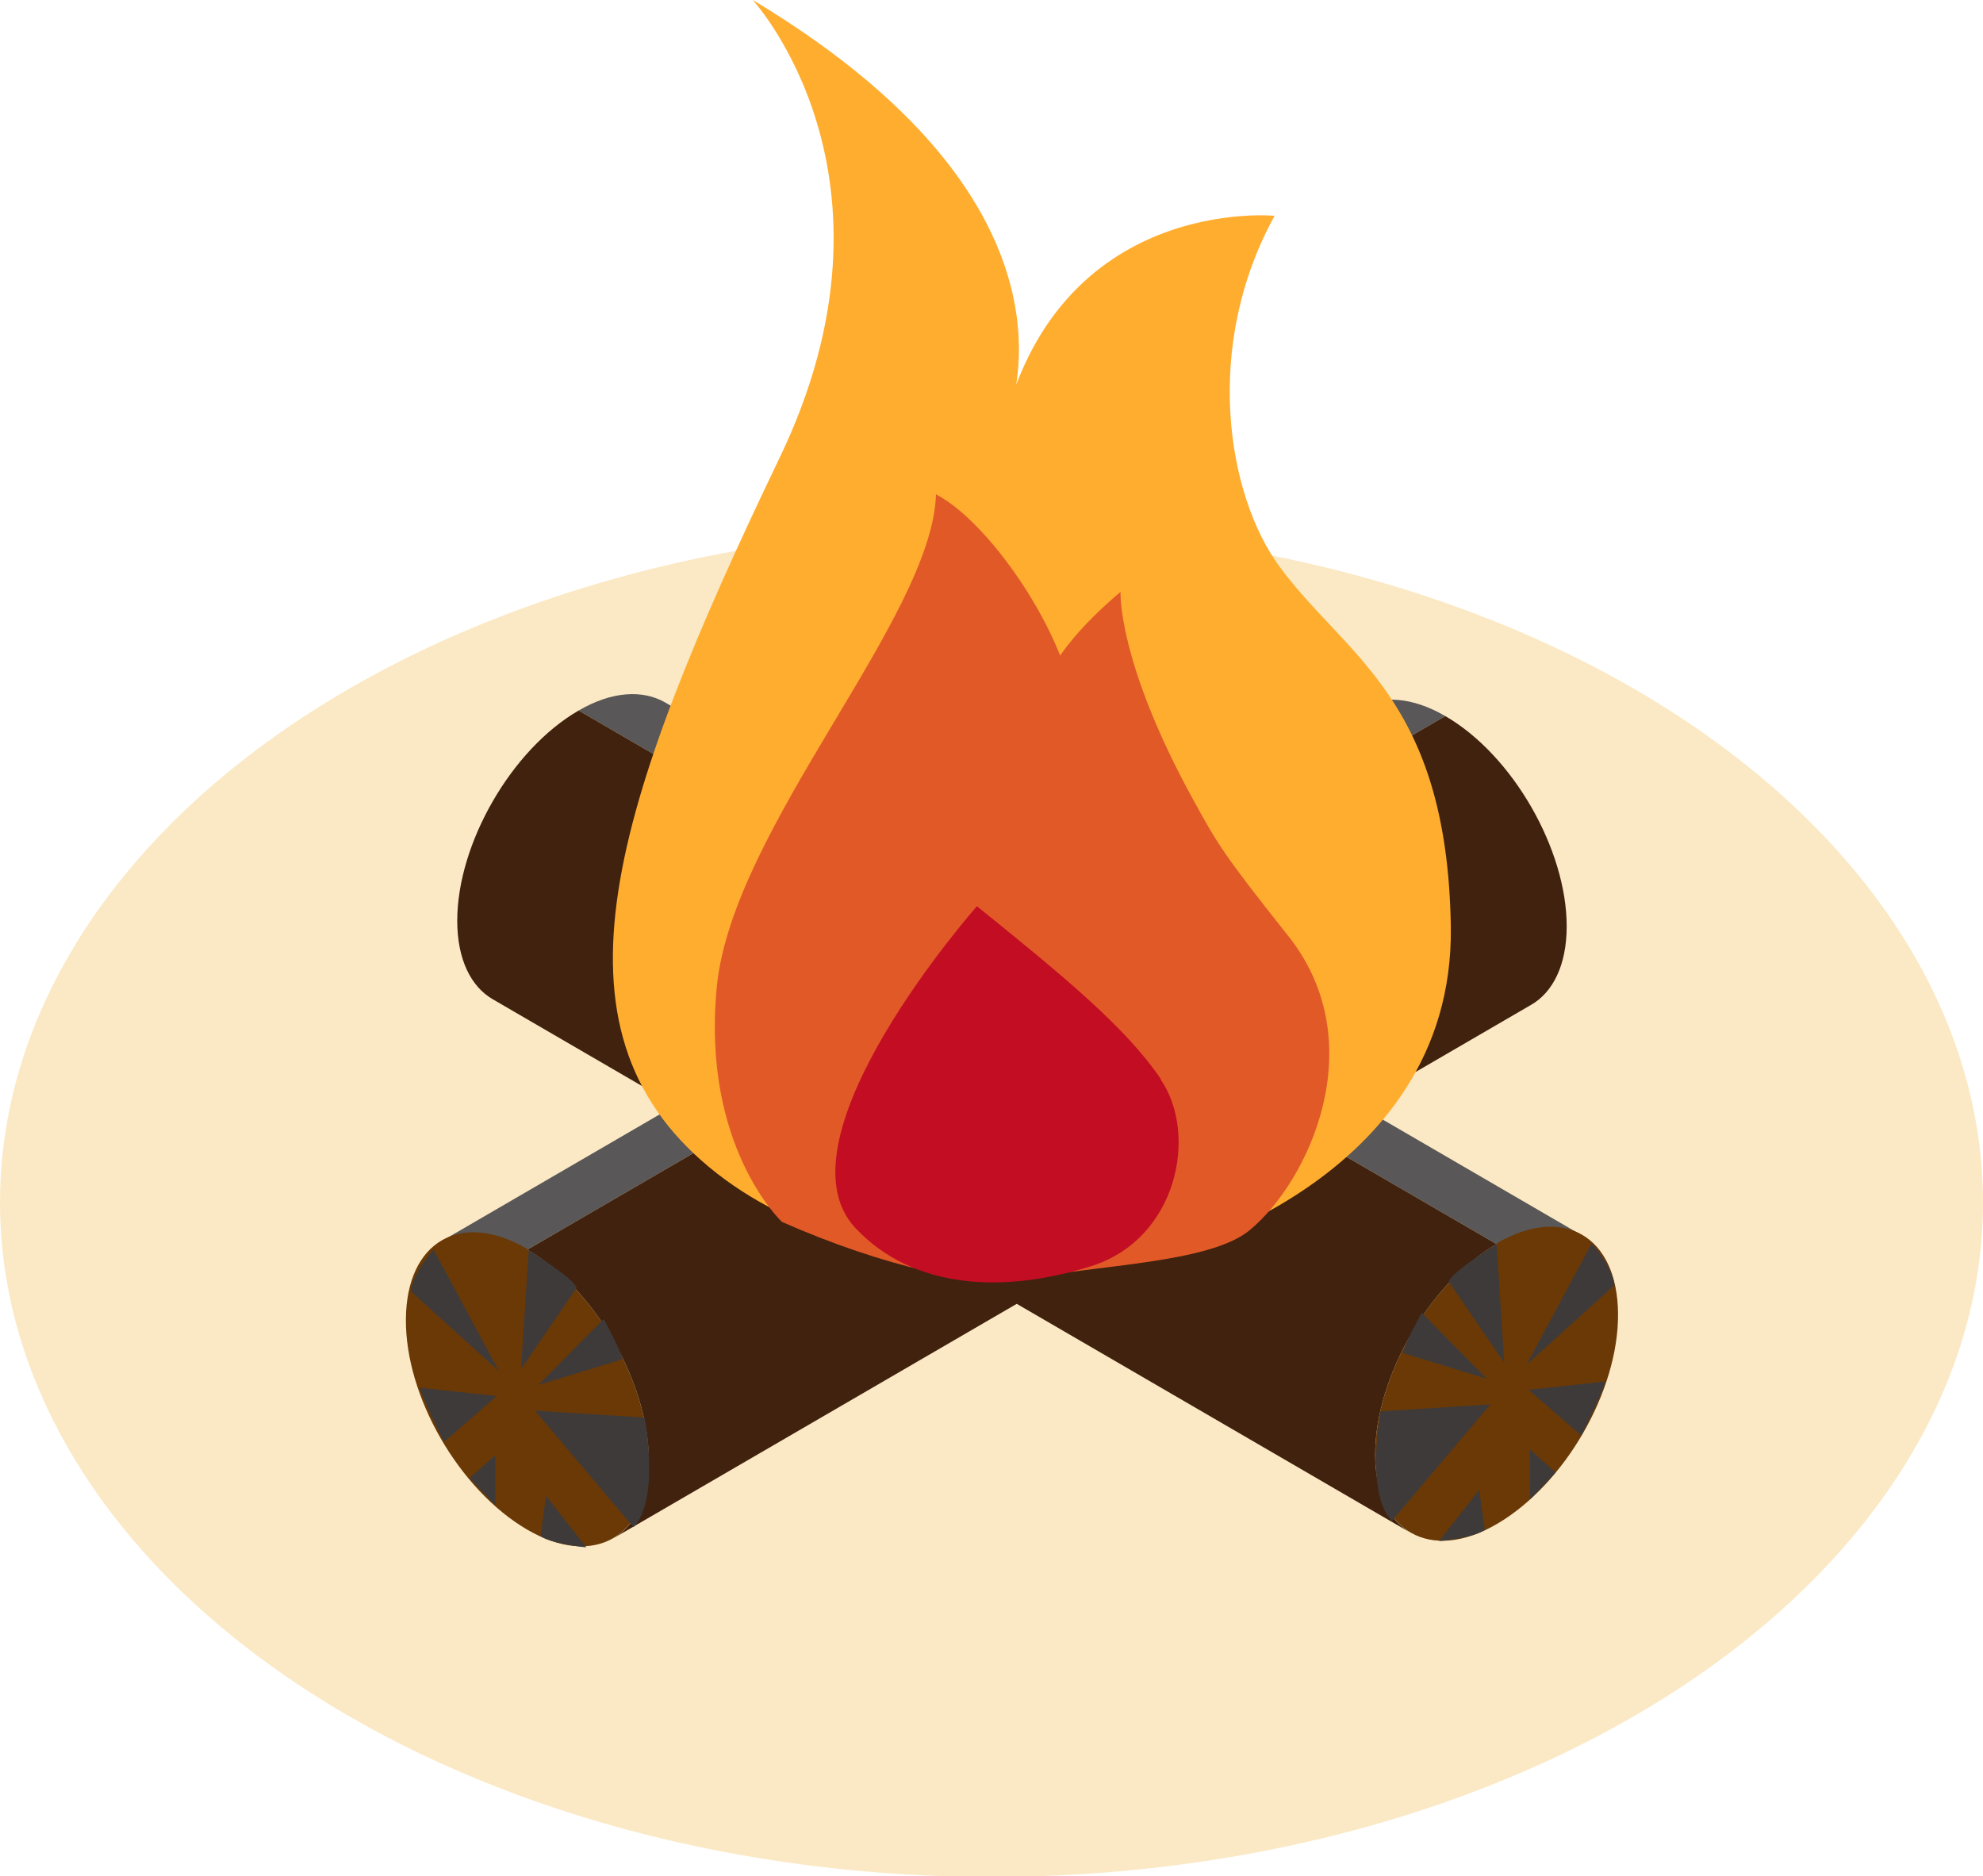 <?xml version="1.0" encoding="UTF-8"?>
<svg id="Layer_2" data-name="Layer 2" xmlns="http://www.w3.org/2000/svg" viewBox="0 0 28.58 27.04">
  <defs>
    <style>
      .cls-1 {
        fill: #ffad2f;
      }

      .cls-2 {
        fill: #e25928;
      }

      .cls-3 {
        isolation: isolate;
      }

      .cls-4 {
        fill: #3e3a39;
      }

      .cls-5 {
        fill: #fbe9c5;
      }

      .cls-6 {
        fill: #c30d23;
      }

      .cls-7 {
        fill: #6a3906;
      }

      .cls-8 {
        fill: #40220f;
      }

      .cls-9 {
        fill: #595757;
      }
      .flame {
        animation: flicker 1s infinite;
      }

      @keyframes flicker {
        0% { opacity: 0.8; }
        50% { opacity: 1; }
        100% { opacity: 0.8; }
      }
    </style>
     <filter id="flame">
      <feTurbulence baseFrequency="0.035" numOctaves="2" seed="0">
        <animate attributeName="seed" dur="10s" values="0;100" repeatCount="indefinite"/>
      </feTurbulence>
      <feDisplacementMap in="SourceGraphic" scale="1.5"/>
    </filter>
    <filter id="flame-02">
      <feTurbulence baseFrequency="0.015" numOctaves="2" seed="0">
        <animate attributeName="seed" dur="15s" values="0;100" repeatCount="indefinite"/>
      </feTurbulence>
      <feDisplacementMap in="SourceGraphic" scale="1.5"/>
    </filter>
  </defs>
  <g id="layer2_building">
    <g id="_12_campsite" data-name="12_campsite">
      <g>
        <ellipse class="cls-5" cx="14.29" cy="17.33" rx="14.29" ry="9.72"/>
        <path class="cls-1" d="M14.1,18.79c.46-.51-2.54-1.68-2.54-1.68l6.53-.08-4,1.76Z"/>
        <path class="cls-2" d="M13.25,12.93s-.02-.4.04-.95c.07.36.08.69-.04.95Z"/>
        <path class="cls-2" d="M16.53,8.13c.13-.1.23-.15.23-.15l-.23.15Z"/>
        <g class="cls-3">
          <path class="cls-9" d="M6.36,17.89l13.23-7.69c.32-.18.76-.16,1.24.12l-13.23,7.69c-.48-.28-.92-.3-1.24-.12Z"/>
          <path class="cls-7" d="M7.6,18.01c.97.56,1.75,1.92,1.75,3.03s-.79,1.57-1.76,1-1.75-1.91-1.74-3.03.79-1.57,1.75-1.01Z"/>
          <path class="cls-8" d="M22.07,14.48l-13.23,7.69c.31-.18.51-.57.51-1.13,0-1.11-.78-2.47-1.75-3.03l13.23-7.69c.97.56,1.75,1.92,1.75,3.03,0,.56-.2.95-.51,1.13Z"/>
        </g>
        <g class="cls-3">
          <path class="cls-9" d="M22.81,17.81l-13.23-7.69c-.32-.18-.76-.16-1.24.12l13.23,7.69c.48-.28.92-.3,1.24-.12Z"/>
          <path class="cls-7" d="M21.57,17.93c-.97.56-1.75,1.92-1.75,3.03s.79,1.57,1.76,1,1.75-1.91,1.74-3.03-.79-1.57-1.75-1.01Z"/>
          <path class="cls-8" d="M7.1,14.4l13.23,7.69c-.31-.18-.51-.57-.51-1.13,0-1.11.78-2.47,1.75-3.03l-13.23-7.69c-.97.56-1.75,1.92-1.75,3.03,0,.56.2.95.51,1.13Z"/>
        </g>
        <path class="cls-1 flame" d="M10.85,0c5.26,3.16,3.58,6.27,3.58,6.27.78-3.47,3.94-3.16,3.94-3.16-1.04,1.89-.68,4.02.06,5.04.95,1.31,2.43,1.9,2.48,5.21.05,3.72-4.22,4.75-4.22,4.75,0,0-4.05.72-6.47-1.29-2.42-2.01-1.41-5.17,1.01-10.21,1.97-4.08-.39-6.62-.39-6.62Z" fill="orange"
    filter="url(#flame)"/>
        <path class="cls-2" d="M13.5,7.13c.9.47,2.29,2.63,1.95,3.66-.05.56-1.52-.39.7-2.26,0,0-.05,1,1.05,3,.34.62.43.78,1.36,1.95,1.24,1.55.3,3.55-.55,4.25-.58.48-2.25.5-3.16.7-.69.15-2.13-.18-3.58-.82,0,0-1.16-1.08-.94-3.38s3.11-5.32,3.16-7.11Z" filter="url(#flame-02)"/>
        <path class="cls-6" d="M16.73,15.55c-.51-.75-1.4-1.48-2.65-2.49,0,0-2.96,3.35-1.75,4.64.84.89,2.14.94,3.39.55s1.55-1.9,1.01-2.69Z"/>
        <g>
          <path class="cls-4" d="M20.88,18.47l.8,1.17-.11-1.71s-.65.4-.69.54Z"/>
          <path class="cls-4" d="M21.48,20.24l-1.58.1s-.23,1.17.16,1.58l1.42-1.68Z"/>
          <path class="cls-4" d="M20.22,19.5l1.21.37-.94-.95s-.27.49-.27.58Z"/>
          <path class="cls-4" d="M22.94,17.92s.29.31.33.6l-1.27,1.15.94-1.75Z"/>
          <path class="cls-4" d="M22.03,20.03l1.11-.12s-.04.16-.35.78l-.76-.66Z"/>
          <path class="cls-4" d="M20.74,22.21s.47-.04.66-.16l-.08-.58-.58.74Z"/>
          <path class="cls-4" d="M22.05,21.61s.29-.29.37-.39l-.37-.33v.72Z"/>
        </g>
        <g>
          <path class="cls-4" d="M8.31,18.56l-.8,1.17.11-1.71s.65.4.69.54Z"/>
          <path class="cls-4" d="M7.71,20.33l1.58.1s.23,1.17-.16,1.58l-1.42-1.68Z"/>
          <path class="cls-4" d="M8.97,19.59l-1.21.37.94-.95s.27.49.27.58Z"/>
          <path class="cls-4" d="M6.25,18.01s-.29.31-.33.6l1.27,1.15-.94-1.75Z"/>
          <path class="cls-4" d="M7.16,20.12l-1.11-.12s.04.16.35.78l.76-.66Z"/>
          <path class="cls-4" d="M8.45,22.3s-.47-.04-.66-.16l.08-.58.58.74Z"/>
          <path class="cls-4" d="M7.14,21.69s-.29-.29-.37-.39l.37-.33v.72Z"/>
        </g>
      </g>
    </g>
  </g>
</svg>
